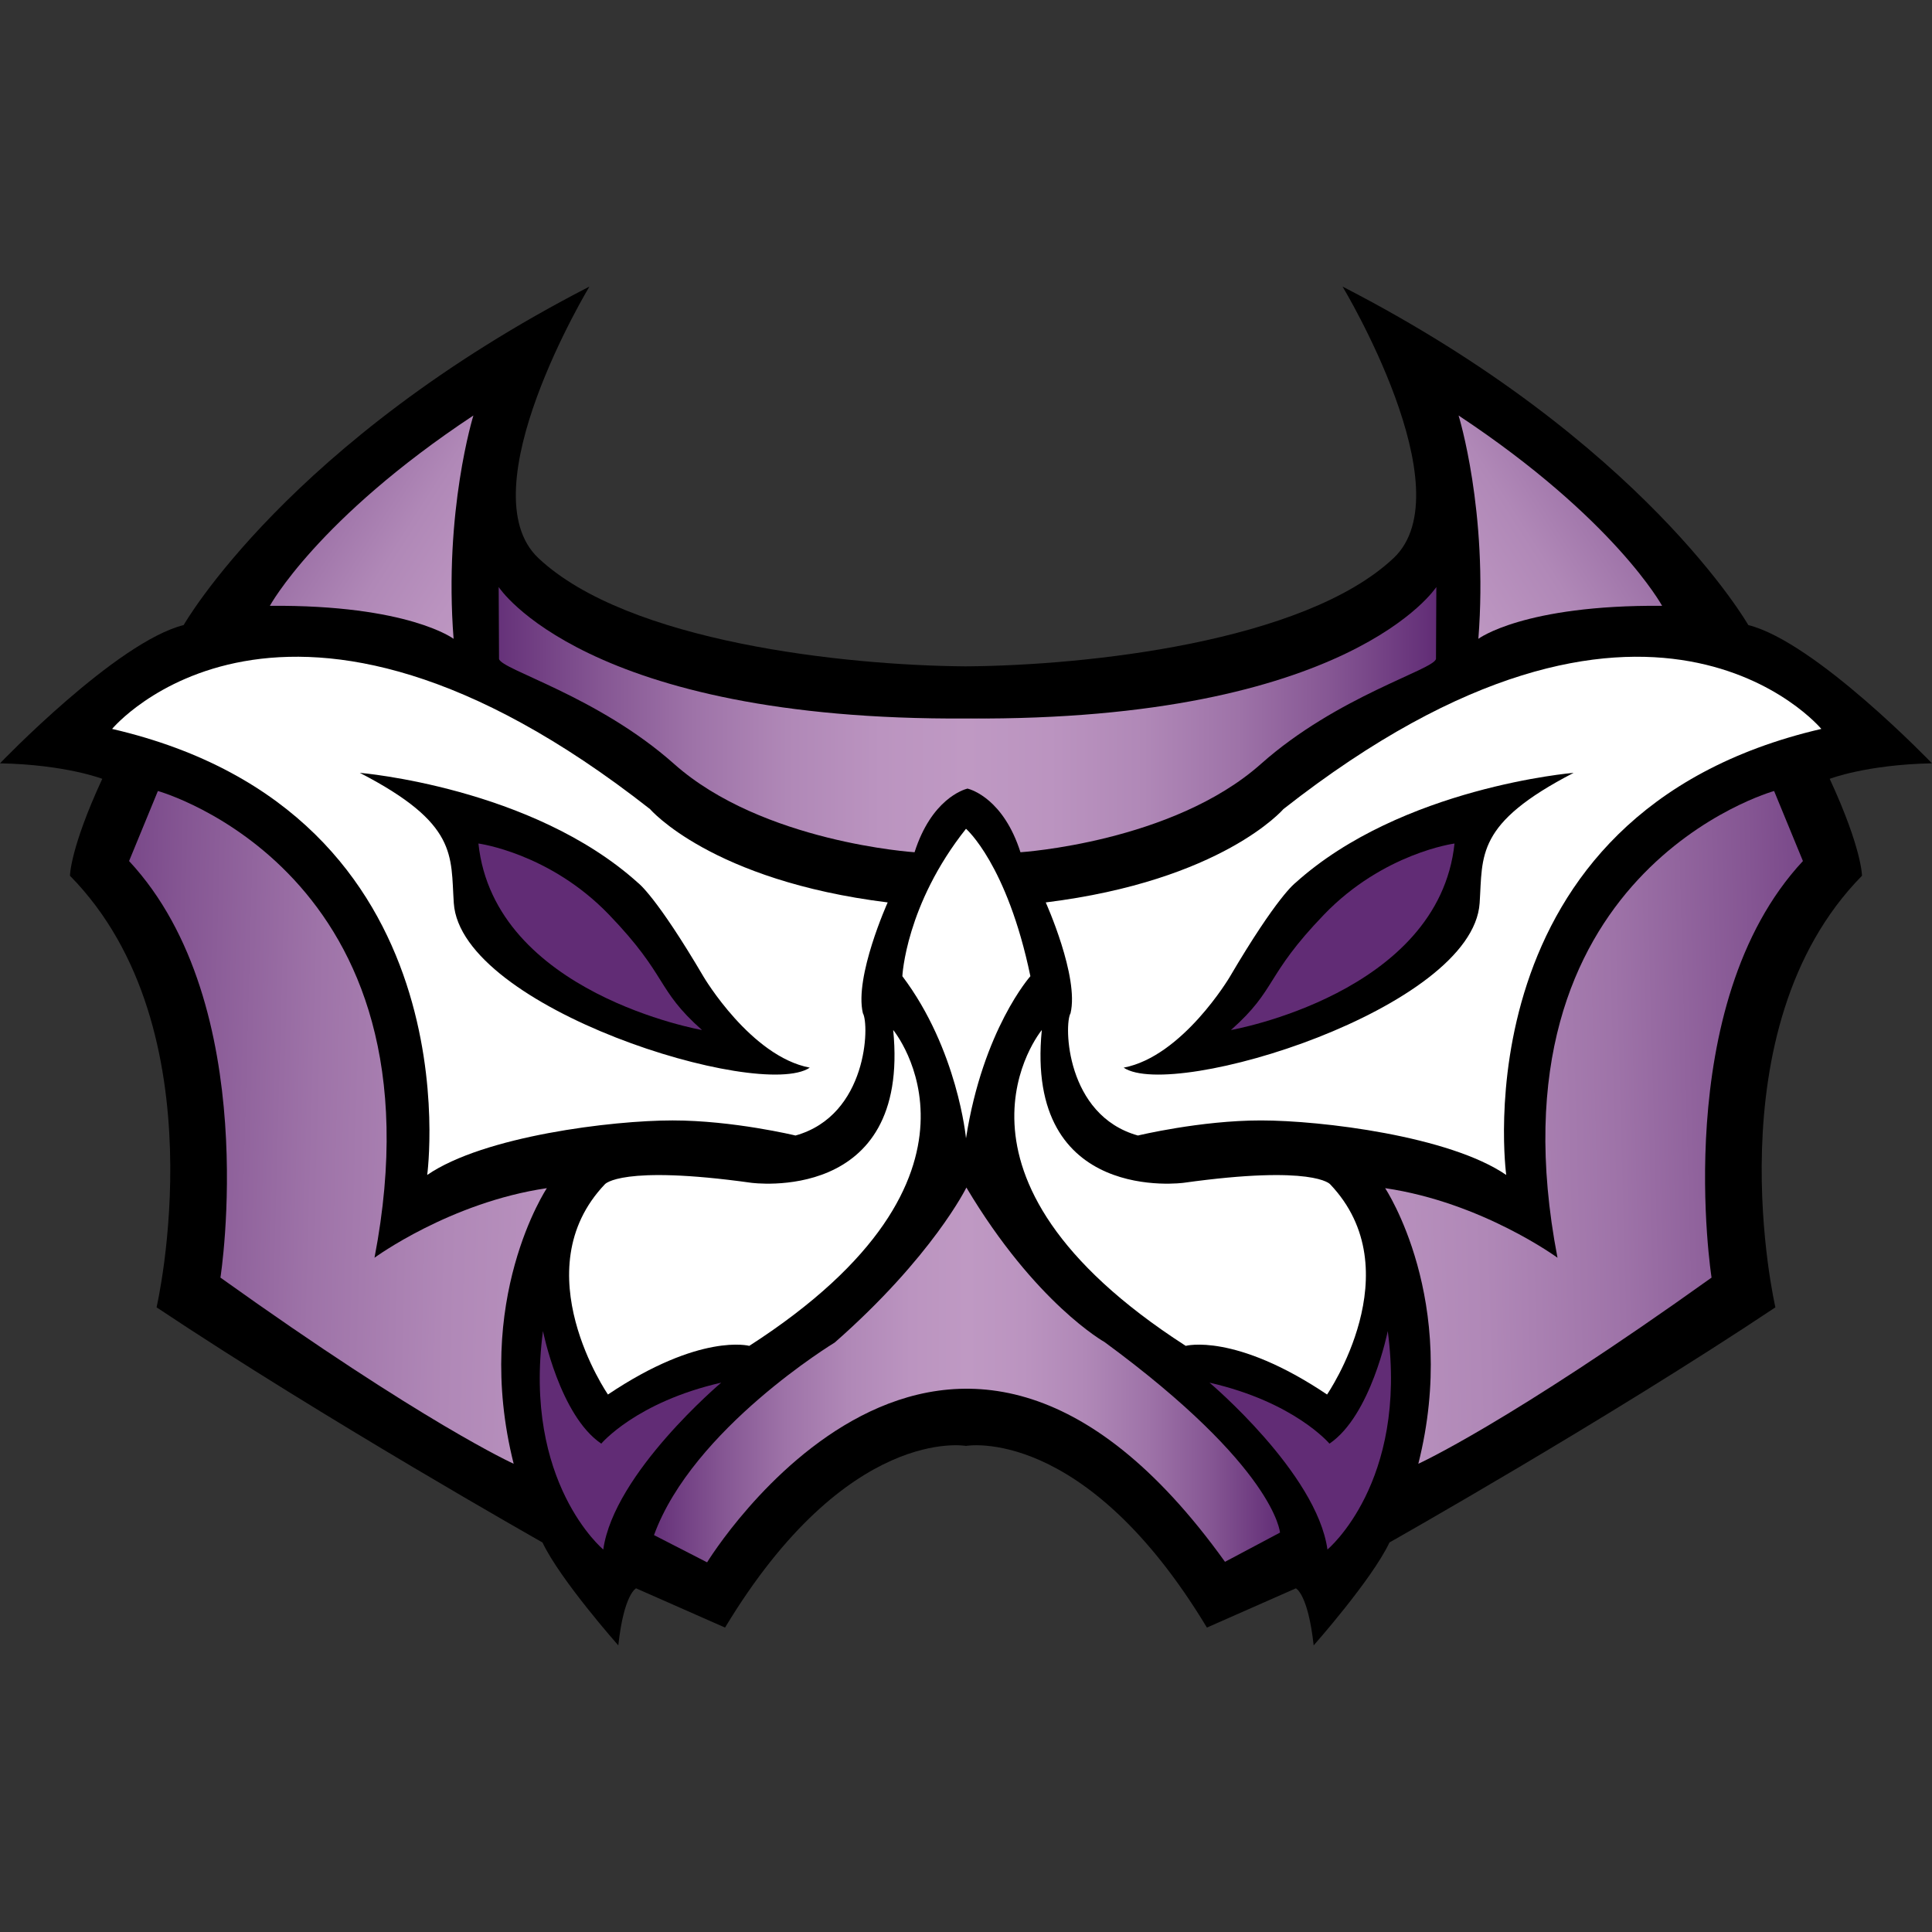 <svg xmlns="http://www.w3.org/2000/svg" xmlns:xlink="http://www.w3.org/1999/xlink" id="Layer_2" width="595.28" height="595.28" version="1.1" viewBox="0 0 595.28 595.28"><rect x="0" y="0" width="595.28" height="595.28" fill="#333333" stroke="none"/><defs id="defs13"><linearGradient id="Timeshifted_2" x1="201.51" x2="394.39" y1="423.64" y2="423.64" data-name="Timeshifted 2" gradientUnits="userSpaceOnUse"><stop id="stop1" offset="0" stop-color="#612c75"/><stop id="stop2" offset="0" stop-color="#653179"/><stop id="stop3" offset=".11" stop-color="#855693"/><stop id="stop4" offset=".21" stop-color="#9e73a8"/><stop id="stop5" offset=".31" stop-color="#b088b7"/><stop id="stop6" offset=".41" stop-color="#bb94c0"/><stop id="stop7" offset=".5" stop-color="#bf99c3"/><stop id="stop8" offset=".59" stop-color="#bb94c0"/><stop id="stop9" offset=".69" stop-color="#b088b7"/><stop id="stop10" offset=".79" stop-color="#9e73a8"/><stop id="stop11" offset=".89" stop-color="#855693"/><stop id="stop12" offset=".99" stop-color="#653179"/><stop id="stop13" offset="1" stop-color="#612c75"/></linearGradient><linearGradient xlink:href="#Timeshifted_2" id="Timeshifted_2-2" x1="0" x2="1" y1="718.58" y2="718.58" data-name="Timeshifted 2" gradientTransform="matrix(288.91 0 0 -81.72 153.06 58945.61)"/><linearGradient xlink:href="#Timeshifted_2" id="Timeshifted_2-3" x1="0" x2="1" y1="718.64" y2="718.64" data-name="Timeshifted 2" gradientTransform="scale(426.93 -426.93)rotate(-1.98 -20816.915 358.369)"/><linearGradient xlink:href="#Timeshifted_2" id="Timeshifted_2-4" x1="0" x2="1" y1="718.64" y2="718.64" data-name="Timeshifted 2" gradientTransform="scale(232.64 -232.64)rotate(-32.79 -1222.016 358.568)"/><linearGradient xlink:href="#Timeshifted_2" id="Timeshifted_2-5" x1="0" x2="1" y1="718.64" y2="718.64" data-name="Timeshifted 2" gradientTransform="rotate(178.02 2941.52 153583.074)scale(426.93)"/><linearGradient xlink:href="#Timeshifted_2" id="Timeshifted_2-6" x1="0" x2="1" y1="718.64" y2="718.64" data-name="Timeshifted 2" gradientTransform="scale(-232.64)rotate(-32.79 -1223.295 362.916)"/><linearGradient xlink:href="#Timeshifted_2" id="linearGradient25" x1="201.51" x2="394.39" y1="423.64" y2="423.64" gradientUnits="userSpaceOnUse"/><style id="style13">.cls-2,.cls-9{fill-rule:evenodd}.cls-2{fill:#fff}.cls-9{fill:#612c75}</style></defs><g id="Layer_1-2" data-name="Layer_1"><g id="R"><path id="path13" d="M0 0h595.28v595.28H0Z" style="fill:none"/><path id="path14" d="M297.64 445.51s-36.45-6.67-74.24 55.97l-27.41-12.09s-3.76 1.7-5.48 17.58c0 0-17.89-20.18-23.37-31.72 0 0-67.02-37.86-118.9-72.44 0 0 19.91-85.6-26.68-132.98 0 0 0-8.36 9.95-29.86 0 0-11.26-4.38-31.51-4.78 0 0 35.89-37.43 56.59-42.6 0 0 32.25-56.59 125.02-104.29 0 0-37.91 62.81-15.7 83.68 27.57 25.91 94.52 33.05 131.48 33.33s.14 0 .14 0h.11c36.9-.25 104.09-7.37 131.72-33.33 22.22-20.87-15.7-83.68-15.7-83.68 92.77 47.71 125.02 104.29 125.02 104.29 20.7 5.18 56.59 42.6 56.59 42.6-20.25.4-31.51 4.78-31.51 4.78 9.95 21.5 9.95 29.86 9.95 29.86-46.59 47.38-26.68 132.98-26.68 132.98-51.88 34.59-118.9 72.44-118.9 72.44-5.48 11.54-23.37 31.72-23.37 31.72-1.73-15.88-5.48-17.58-5.48-17.58l-27.41 12.09c-37.79-62.63-74.24-55.97-74.24-55.97z" style="fill-rule:evenodd"/><path id="path15" d="M187.32 429.67s-26.29-38.18-.94-64.79c0 0 4.95-6.04 45.06-.45 0 0 49.11 6.83 43.77-47.07 0 0 37.22 44.81-44.34 97.32 0 0-15.11-4.12-43.55 14.99m221.57 0s26.29-38.18.94-64.79c0 0-4.95-6.04-45.06-.45 0 0-49.11 6.83-43.77-47.07 0 0-37.22 44.81 44.34 97.32 0 0 15.11-4.12 43.55 14.99" class="cls-2"/><path id="path16" d="M167.3 410.12s5.16 26.02 17.96 34.69c0 0 10.74-12.8 36.96-18.79 0 0-33.04 27.87-36.34 51.41 0 0-24.78-20.56-18.58-67.31m260.29 0s-5.16 26.02-17.96 34.69c0 0-10.74-12.8-36.96-18.79 0 0 33.04 27.87 36.34 51.41 0 0 24.78-20.56 18.58-67.31" class="cls-9"/><path id="path17" d="M217.87 481.38s73.42-120.25 159.57-.16l16.95-9s-1.39-20.03-54.06-58.71c0 0-21.25-11.83-42.57-47.61 0 0-10.39 21.23-40.56 47.75 0 0-43.76 26.54-55.69 59.34z" style="fill:url(#linearGradient25);fill-rule:evenodd"/><path id="path18" d="M298.11 242.97c-1.33.34-11.11 3.34-16.32 19.62 0 0-46.87-3.01-74.08-27.2-23.56-20.95-53.34-29.04-53.95-32.37l-.11-22.15s26.61 41.29 144.31 40.51.1 0 .15 0h.15c117.69.79 144.3-40.51 144.3-40.51l-.11 22.15c-.6 3.34-30.38 11.42-53.95 32.37-27.2 24.19-74.08 27.2-74.08 27.2-5.2-16.28-14.99-19.28-16.32-19.62z" style="fill:url(#Timeshifted_2-2);fill-rule:evenodd"/><path id="path19" d="M48.65 243.72s89.63 24.94 66.74 143.81c0 0 23.27-17.06 53.11-21.44 0 0-22.95 34.41-10.23 84.92 0 0-27.47-12.4-90.35-57.36 0 0 13.2-83.94-28.15-128.35z" style="fill:url(#Timeshifted_2-3);fill-rule:evenodd"/><path id="path20" d="M139.76 196.83s-13.9-10.51-56.61-10.17c0 0 14.58-26.78 62.71-58.64 0 0-9.16 29.49-6.1 68.81" style="fill:url(#Timeshifted_2-4);fill-rule:evenodd"/><path id="path21" d="M546.63 243.72S457 268.66 479.89 387.53c0 0-23.27-17.06-53.11-21.44 0 0 22.95 34.41 10.23 84.92 0 0 27.47-12.4 90.35-57.36 0 0-13.2-83.94 28.15-128.35z" style="fill:url(#Timeshifted_2-5);fill-rule:evenodd"/><path id="path22" d="M455.51 196.83s13.9-10.51 56.61-10.17c0 0-14.58-26.78-62.71-58.64 0 0 9.16 29.49 6.1 68.81" style="fill:url(#Timeshifted_2-6);fill-rule:evenodd"/><path id="path23" d="M131.63 362.01s15.21-111.36-97.09-137.42c0 0 53-63.79 165.75 24.71 0 0 18.86 22.01 73.22 28.75 0 0-10.33 22.91-7.64 34.14 2.05 3.47 1.49 31.45-20.76 37.68 0 0-19.25-4.65-37.89-4.65s-58.16 4.83-75.59 16.8zm8.19-83.76c2.15 32.52 94.35 60.99 109.69 50.71-18.14-3.44-32.65-27.88-32.65-27.88-14.7-25.01-20.22-29.01-20.22-29.01-32.73-29.55-85.78-33.95-85.78-33.95 30.3 15.66 27.98 25.4 28.96 40.13m324.27 83.76s-15.21-111.36 97.09-137.42c0 0-53-63.79-165.75 24.71 0 0-18.86 22.01-73.22 28.75 0 0 10.33 22.91 7.64 34.14-2.05 3.47-1.49 31.45 20.76 37.68 0 0 19.25-4.65 37.89-4.65s58.16 4.83 75.59 16.8zm-8.19-83.76c-2.15 32.52-94.35 60.99-109.69 50.71 18.14-3.44 32.65-27.88 32.65-27.88 14.7-25.01 20.22-29.01 20.22-29.01 32.73-29.55 85.78-33.95 85.78-33.95-30.3 15.66-27.98 25.4-28.96 40.13" class="cls-2"/><path id="path24" d="M147.41 259.9s21.94 2.9 40.25 21.94 14.32 22.84 28.64 35.53c0 0-64-11.19-68.89-57.47m300.75 0s-21.94 2.9-40.25 21.94-14.32 22.84-28.64 35.53c0 0 64-11.19 68.89-57.47" class="cls-9"/><path id="path25" d="M297.64 350.72s-2.56-27.33-19.61-49.94c0 0 1.01-21.99 19.61-45.42 0 0 12.65 10.89 19.84 45.42 0 0-14.61 16.38-19.84 49.94" class="cls-2"/></g></g></svg>